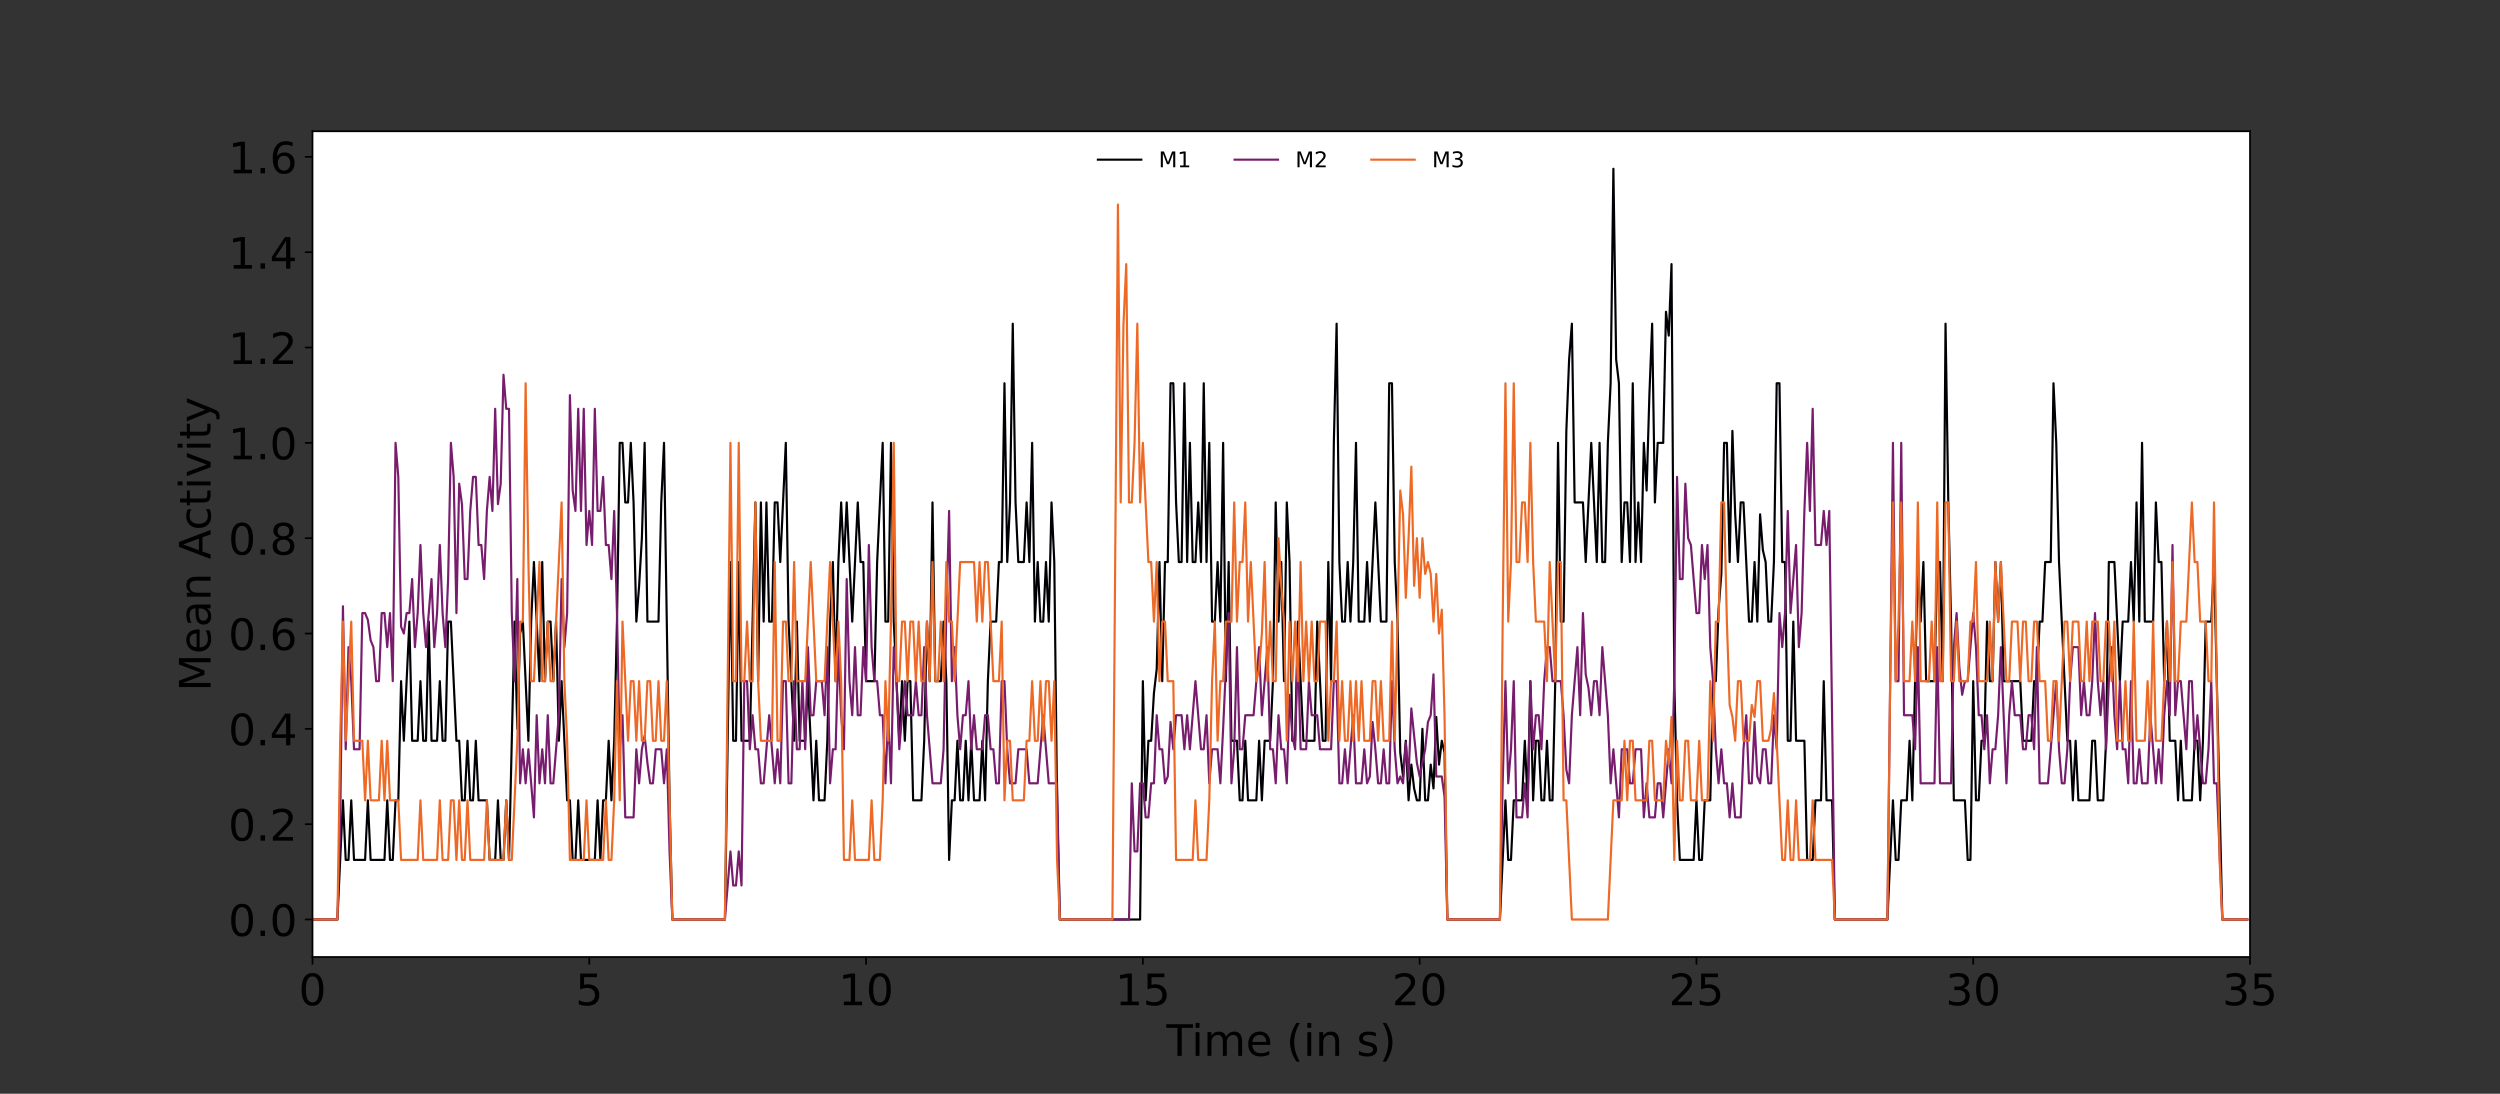<?xml version="1.0" encoding="utf-8" standalone="no"?>
<!DOCTYPE svg PUBLIC "-//W3C//DTD SVG 1.1//EN"
  "http://www.w3.org/Graphics/SVG/1.1/DTD/svg11.dtd">
<!-- Created with matplotlib (https://matplotlib.org/) -->
<svg height="504pt" version="1.1" viewBox="0 0 1152 504" width="1152pt" xmlns="http://www.w3.org/2000/svg" xmlns:xlink="http://www.w3.org/1999/xlink">
 <rect x="0" y="0" width="1152" height="504" fill="#333333" stroke="none"/>
 <defs>
  <style type="text/css">*{stroke-linecap:butt;stroke-linejoin:round;}</style>
 </defs>
 <g id="figure_1">
  <g id="patch_1">
   <path d="M 0 504 
L 1152 504 
L 1152 0 
L 0 0 
z
" style="fill:none;"/>
  </g>
  <g id="axes_1">
   <g id="patch_2">
    <path d="M 144 441 
L 1036.8 441 
L 1036.8 60.48 
L 144 60.48 
z
" style="fill:#ffffff;"/>
   </g>
   <g id="matplotlib.axis_1">
    <g id="xtick_1">
     <g id="line2d_1">
      <defs>
       <path d="M 0 0 
L 0 3.5 
" id="mfdb56feceb" style="stroke:#000000;stroke-width:0.8;"/>
      </defs>
      <g>
       <use style="stroke:#000000;stroke-width:0.8;" x="144" xlink:href="#mfdb56feceb" y="441"/>
      </g>
     </g>
     <g id="text_1">
      <!-- 0 -->
      <g transform="translate(137.637 463.197)scale(0.2 -0.2)">
       <defs>
        <path d="M 31.781 66.406 
Q 24.172 66.406 20.328 58.906 
Q 16.5 51.422 16.5 36.375 
Q 16.5 21.391 20.328 13.891 
Q 24.172 6.391 31.781 6.391 
Q 39.453 6.391 43.281 13.891 
Q 47.125 21.391 47.125 36.375 
Q 47.125 51.422 43.281 58.906 
Q 39.453 66.406 31.781 66.406 
z
M 31.781 74.219 
Q 44.047 74.219 50.516 64.516 
Q 56.984 54.828 56.984 36.375 
Q 56.984 17.969 50.516 8.266 
Q 44.047 -1.422 31.781 -1.422 
Q 19.531 -1.422 13.062 8.266 
Q 6.594 17.969 6.594 36.375 
Q 6.594 54.828 13.062 64.516 
Q 19.531 74.219 31.781 74.219 
z
" id="DejaVuSans-48"/>
       </defs>
       <use xlink:href="#DejaVuSans-48"/>
      </g>
     </g>
    </g>
    <g id="xtick_2">
     <g id="line2d_2">
      <g>
       <use style="stroke:#000000;stroke-width:0.8;" x="271.543" xlink:href="#mfdb56feceb" y="441"/>
      </g>
     </g>
     <g id="text_2">
      <!-- 5 -->
      <g transform="translate(265.18 463.197)scale(0.2 -0.2)">
       <defs>
        <path d="M 10.797 72.906 
L 49.516 72.906 
L 49.516 64.594 
L 19.828 64.594 
L 19.828 46.734 
Q 21.969 47.469 24.109 47.828 
Q 26.266 48.188 28.422 48.188 
Q 40.625 48.188 47.75 41.5 
Q 54.891 34.812 54.891 23.391 
Q 54.891 11.625 47.562 5.094 
Q 40.234 -1.422 26.906 -1.422 
Q 22.312 -1.422 17.547 -0.641 
Q 12.797 0.141 7.719 1.703 
L 7.719 11.625 
Q 12.109 9.234 16.797 8.062 
Q 21.484 6.891 26.703 6.891 
Q 35.156 6.891 40.078 11.328 
Q 45.016 15.766 45.016 23.391 
Q 45.016 31 40.078 35.438 
Q 35.156 39.891 26.703 39.891 
Q 22.75 39.891 18.812 39.016 
Q 14.891 38.141 10.797 36.281 
z
" id="DejaVuSans-53"/>
       </defs>
       <use xlink:href="#DejaVuSans-53"/>
      </g>
     </g>
    </g>
    <g id="xtick_3">
     <g id="line2d_3">
      <g>
       <use style="stroke:#000000;stroke-width:0.8;" x="399.086" xlink:href="#mfdb56feceb" y="441"/>
      </g>
     </g>
     <g id="text_3">
      <!-- 10 -->
      <g transform="translate(386.361 463.197)scale(0.2 -0.2)">
       <defs>
        <path d="M 12.406 8.297 
L 28.516 8.297 
L 28.516 63.922 
L 10.984 60.406 
L 10.984 69.391 
L 28.422 72.906 
L 38.281 72.906 
L 38.281 8.297 
L 54.391 8.297 
L 54.391 0 
L 12.406 0 
z
" id="DejaVuSans-49"/>
       </defs>
       <use xlink:href="#DejaVuSans-49"/>
       <use x="63.623" xlink:href="#DejaVuSans-48"/>
      </g>
     </g>
    </g>
    <g id="xtick_4">
     <g id="line2d_4">
      <g>
       <use style="stroke:#000000;stroke-width:0.8;" x="526.629" xlink:href="#mfdb56feceb" y="441"/>
      </g>
     </g>
     <g id="text_4">
      <!-- 15 -->
      <g transform="translate(513.904 463.197)scale(0.2 -0.2)">
       <use xlink:href="#DejaVuSans-49"/>
       <use x="63.623" xlink:href="#DejaVuSans-53"/>
      </g>
     </g>
    </g>
    <g id="xtick_5">
     <g id="line2d_5">
      <g>
       <use style="stroke:#000000;stroke-width:0.8;" x="654.171" xlink:href="#mfdb56feceb" y="441"/>
      </g>
     </g>
     <g id="text_5">
      <!-- 20 -->
      <g transform="translate(641.446 463.197)scale(0.2 -0.2)">
       <defs>
        <path d="M 19.188 8.297 
L 53.609 8.297 
L 53.609 0 
L 7.328 0 
L 7.328 8.297 
Q 12.938 14.109 22.625 23.891 
Q 32.328 33.688 34.812 36.531 
Q 39.547 41.844 41.422 45.531 
Q 43.312 49.219 43.312 52.781 
Q 43.312 58.594 39.234 62.25 
Q 35.156 65.922 28.609 65.922 
Q 23.969 65.922 18.812 64.312 
Q 13.672 62.703 7.812 59.422 
L 7.812 69.391 
Q 13.766 71.781 18.938 73 
Q 24.125 74.219 28.422 74.219 
Q 39.75 74.219 46.484 68.547 
Q 53.219 62.891 53.219 53.422 
Q 53.219 48.922 51.531 44.891 
Q 49.859 40.875 45.406 35.406 
Q 44.188 33.984 37.641 27.219 
Q 31.109 20.453 19.188 8.297 
z
" id="DejaVuSans-50"/>
       </defs>
       <use xlink:href="#DejaVuSans-50"/>
       <use x="63.623" xlink:href="#DejaVuSans-48"/>
      </g>
     </g>
    </g>
    <g id="xtick_6">
     <g id="line2d_6">
      <g>
       <use style="stroke:#000000;stroke-width:0.8;" x="781.714" xlink:href="#mfdb56feceb" y="441"/>
      </g>
     </g>
     <g id="text_6">
      <!-- 25 -->
      <g transform="translate(768.989 463.197)scale(0.2 -0.2)">
       <use xlink:href="#DejaVuSans-50"/>
       <use x="63.623" xlink:href="#DejaVuSans-53"/>
      </g>
     </g>
    </g>
    <g id="xtick_7">
     <g id="line2d_7">
      <g>
       <use style="stroke:#000000;stroke-width:0.8;" x="909.257" xlink:href="#mfdb56feceb" y="441"/>
      </g>
     </g>
     <g id="text_7">
      <!-- 30 -->
      <g transform="translate(896.532 463.197)scale(0.2 -0.2)">
       <defs>
        <path d="M 40.578 39.312 
Q 47.656 37.797 51.625 33 
Q 55.609 28.219 55.609 21.188 
Q 55.609 10.406 48.188 4.484 
Q 40.766 -1.422 27.094 -1.422 
Q 22.516 -1.422 17.656 -0.516 
Q 12.797 0.391 7.625 2.203 
L 7.625 11.719 
Q 11.719 9.328 16.594 8.109 
Q 21.484 6.891 26.812 6.891 
Q 36.078 6.891 40.938 10.547 
Q 45.797 14.203 45.797 21.188 
Q 45.797 27.641 41.281 31.266 
Q 36.766 34.906 28.719 34.906 
L 20.219 34.906 
L 20.219 43.016 
L 29.109 43.016 
Q 36.375 43.016 40.234 45.922 
Q 44.094 48.828 44.094 54.297 
Q 44.094 59.906 40.109 62.906 
Q 36.141 65.922 28.719 65.922 
Q 24.656 65.922 20.016 65.031 
Q 15.375 64.156 9.812 62.312 
L 9.812 71.094 
Q 15.438 72.656 20.344 73.438 
Q 25.25 74.219 29.594 74.219 
Q 40.828 74.219 47.359 69.109 
Q 53.906 64.016 53.906 55.328 
Q 53.906 49.266 50.438 45.094 
Q 46.969 40.922 40.578 39.312 
z
" id="DejaVuSans-51"/>
       </defs>
       <use xlink:href="#DejaVuSans-51"/>
       <use x="63.623" xlink:href="#DejaVuSans-48"/>
      </g>
     </g>
    </g>
    <g id="xtick_8">
     <g id="line2d_8">
      <g>
       <use style="stroke:#000000;stroke-width:0.8;" x="1036.8" xlink:href="#mfdb56feceb" y="441"/>
      </g>
     </g>
     <g id="text_8">
      <!-- 35 -->
      <g transform="translate(1024.075 463.197)scale(0.2 -0.2)">
       <use xlink:href="#DejaVuSans-51"/>
       <use x="63.623" xlink:href="#DejaVuSans-53"/>
      </g>
     </g>
    </g>
    <g id="text_9">
     <!-- Time (in s) -->
     <g transform="translate(537.448 486.553)scale(0.2 -0.2)">
      <defs>
       <path d="M -0.297 72.906 
L 61.375 72.906 
L 61.375 64.594 
L 35.5 64.594 
L 35.5 0 
L 25.594 0 
L 25.594 64.594 
L -0.297 64.594 
z
" id="DejaVuSans-84"/>
       <path d="M 9.422 54.688 
L 18.406 54.688 
L 18.406 0 
L 9.422 0 
z
M 9.422 75.984 
L 18.406 75.984 
L 18.406 64.594 
L 9.422 64.594 
z
" id="DejaVuSans-105"/>
       <path d="M 52 44.188 
Q 55.375 50.25 60.062 53.125 
Q 64.75 56 71.094 56 
Q 79.641 56 84.281 50.016 
Q 88.922 44.047 88.922 33.016 
L 88.922 0 
L 79.891 0 
L 79.891 32.719 
Q 79.891 40.578 77.094 44.375 
Q 74.312 48.188 68.609 48.188 
Q 61.625 48.188 57.562 43.547 
Q 53.516 38.922 53.516 30.906 
L 53.516 0 
L 44.484 0 
L 44.484 32.719 
Q 44.484 40.625 41.703 44.406 
Q 38.922 48.188 33.109 48.188 
Q 26.219 48.188 22.156 43.531 
Q 18.109 38.875 18.109 30.906 
L 18.109 0 
L 9.078 0 
L 9.078 54.688 
L 18.109 54.688 
L 18.109 46.188 
Q 21.188 51.219 25.484 53.609 
Q 29.781 56 35.688 56 
Q 41.656 56 45.828 52.969 
Q 50 49.953 52 44.188 
z
" id="DejaVuSans-109"/>
       <path d="M 56.203 29.594 
L 56.203 25.203 
L 14.891 25.203 
Q 15.484 15.922 20.484 11.062 
Q 25.484 6.203 34.422 6.203 
Q 39.594 6.203 44.453 7.469 
Q 49.312 8.734 54.109 11.281 
L 54.109 2.781 
Q 49.266 0.734 44.188 -0.344 
Q 39.109 -1.422 33.891 -1.422 
Q 20.797 -1.422 13.156 6.188 
Q 5.516 13.812 5.516 26.812 
Q 5.516 40.234 12.766 48.109 
Q 20.016 56 32.328 56 
Q 43.359 56 49.781 48.891 
Q 56.203 41.797 56.203 29.594 
z
M 47.219 32.234 
Q 47.125 39.594 43.094 43.984 
Q 39.062 48.391 32.422 48.391 
Q 24.906 48.391 20.391 44.141 
Q 15.875 39.891 15.188 32.172 
z
" id="DejaVuSans-101"/>
       <path id="DejaVuSans-32"/>
       <path d="M 31 75.875 
Q 24.469 64.656 21.281 53.656 
Q 18.109 42.672 18.109 31.391 
Q 18.109 20.125 21.312 9.062 
Q 24.516 -2 31 -13.188 
L 23.188 -13.188 
Q 15.875 -1.703 12.234 9.375 
Q 8.594 20.453 8.594 31.391 
Q 8.594 42.281 12.203 53.312 
Q 15.828 64.359 23.188 75.875 
z
" id="DejaVuSans-40"/>
       <path d="M 54.891 33.016 
L 54.891 0 
L 45.906 0 
L 45.906 32.719 
Q 45.906 40.484 42.875 44.328 
Q 39.844 48.188 33.797 48.188 
Q 26.516 48.188 22.312 43.547 
Q 18.109 38.922 18.109 30.906 
L 18.109 0 
L 9.078 0 
L 9.078 54.688 
L 18.109 54.688 
L 18.109 46.188 
Q 21.344 51.125 25.703 53.562 
Q 30.078 56 35.797 56 
Q 45.219 56 50.047 50.172 
Q 54.891 44.344 54.891 33.016 
z
" id="DejaVuSans-110"/>
       <path d="M 44.281 53.078 
L 44.281 44.578 
Q 40.484 46.531 36.375 47.5 
Q 32.281 48.484 27.875 48.484 
Q 21.188 48.484 17.844 46.438 
Q 14.5 44.391 14.5 40.281 
Q 14.5 37.156 16.891 35.375 
Q 19.281 33.594 26.516 31.984 
L 29.594 31.297 
Q 39.156 29.25 43.188 25.516 
Q 47.219 21.781 47.219 15.094 
Q 47.219 7.469 41.188 3.016 
Q 35.156 -1.422 24.609 -1.422 
Q 20.219 -1.422 15.453 -0.562 
Q 10.688 0.297 5.422 2 
L 5.422 11.281 
Q 10.406 8.688 15.234 7.391 
Q 20.062 6.109 24.812 6.109 
Q 31.156 6.109 34.562 8.281 
Q 37.984 10.453 37.984 14.406 
Q 37.984 18.062 35.516 20.016 
Q 33.062 21.969 24.703 23.781 
L 21.578 24.516 
Q 13.234 26.266 9.516 29.906 
Q 5.812 33.547 5.812 39.891 
Q 5.812 47.609 11.281 51.797 
Q 16.75 56 26.812 56 
Q 31.781 56 36.172 55.266 
Q 40.578 54.547 44.281 53.078 
z
" id="DejaVuSans-115"/>
       <path d="M 8.016 75.875 
L 15.828 75.875 
Q 23.141 64.359 26.781 53.312 
Q 30.422 42.281 30.422 31.391 
Q 30.422 20.453 26.781 9.375 
Q 23.141 -1.703 15.828 -13.188 
L 8.016 -13.188 
Q 14.5 -2 17.703 9.062 
Q 20.906 20.125 20.906 31.391 
Q 20.906 42.672 17.703 53.656 
Q 14.5 64.656 8.016 75.875 
z
" id="DejaVuSans-41"/>
      </defs>
      <use xlink:href="#DejaVuSans-84"/>
      <use x="57.959" xlink:href="#DejaVuSans-105"/>
      <use x="85.742" xlink:href="#DejaVuSans-109"/>
      <use x="183.154" xlink:href="#DejaVuSans-101"/>
      <use x="244.678" xlink:href="#DejaVuSans-32"/>
      <use x="276.465" xlink:href="#DejaVuSans-40"/>
      <use x="315.479" xlink:href="#DejaVuSans-105"/>
      <use x="343.262" xlink:href="#DejaVuSans-110"/>
      <use x="406.641" xlink:href="#DejaVuSans-32"/>
      <use x="438.428" xlink:href="#DejaVuSans-115"/>
      <use x="490.527" xlink:href="#DejaVuSans-41"/>
     </g>
    </g>
   </g>
   <g id="matplotlib.axis_2">
    <g id="ytick_1">
     <g id="line2d_9">
      <defs>
       <path d="M 0 0 
L -3.5 0 
" id="mf32444bd4c" style="stroke:#000000;stroke-width:0.8;"/>
      </defs>
      <g>
       <use style="stroke:#000000;stroke-width:0.8;" x="144" xlink:href="#mf32444bd4c" y="423.704"/>
      </g>
     </g>
     <g id="text_10">
      <!-- 0.0 -->
      <g transform="translate(105.194 431.302)scale(0.2 -0.2)">
       <defs>
        <path d="M 10.688 12.406 
L 21 12.406 
L 21 0 
L 10.688 0 
z
" id="DejaVuSans-46"/>
       </defs>
       <use xlink:href="#DejaVuSans-48"/>
       <use x="63.623" xlink:href="#DejaVuSans-46"/>
       <use x="95.41" xlink:href="#DejaVuSans-48"/>
      </g>
     </g>
    </g>
    <g id="ytick_2">
     <g id="line2d_10">
      <g>
       <use style="stroke:#000000;stroke-width:0.8;" x="144" xlink:href="#mf32444bd4c" y="379.776"/>
      </g>
     </g>
     <g id="text_11">
      <!-- 0.2 -->
      <g transform="translate(105.194 387.375)scale(0.2 -0.2)">
       <use xlink:href="#DejaVuSans-48"/>
       <use x="63.623" xlink:href="#DejaVuSans-46"/>
       <use x="95.41" xlink:href="#DejaVuSans-50"/>
      </g>
     </g>
    </g>
    <g id="ytick_3">
     <g id="line2d_11">
      <g>
       <use style="stroke:#000000;stroke-width:0.8;" x="144" xlink:href="#mf32444bd4c" y="335.849"/>
      </g>
     </g>
     <g id="text_12">
      <!-- 0.4 -->
      <g transform="translate(105.194 343.448)scale(0.2 -0.2)">
       <defs>
        <path d="M 37.797 64.312 
L 12.891 25.391 
L 37.797 25.391 
z
M 35.203 72.906 
L 47.609 72.906 
L 47.609 25.391 
L 58.016 25.391 
L 58.016 17.188 
L 47.609 17.188 
L 47.609 0 
L 37.797 0 
L 37.797 17.188 
L 4.891 17.188 
L 4.891 26.703 
z
" id="DejaVuSans-52"/>
       </defs>
       <use xlink:href="#DejaVuSans-48"/>
       <use x="63.623" xlink:href="#DejaVuSans-46"/>
       <use x="95.41" xlink:href="#DejaVuSans-52"/>
      </g>
     </g>
    </g>
    <g id="ytick_4">
     <g id="line2d_12">
      <g>
       <use style="stroke:#000000;stroke-width:0.8;" x="144" xlink:href="#mf32444bd4c" y="291.922"/>
      </g>
     </g>
     <g id="text_13">
      <!-- 0.6 -->
      <g transform="translate(105.194 299.52)scale(0.2 -0.2)">
       <defs>
        <path d="M 33.016 40.375 
Q 26.375 40.375 22.484 35.828 
Q 18.609 31.297 18.609 23.391 
Q 18.609 15.531 22.484 10.953 
Q 26.375 6.391 33.016 6.391 
Q 39.656 6.391 43.531 10.953 
Q 47.406 15.531 47.406 23.391 
Q 47.406 31.297 43.531 35.828 
Q 39.656 40.375 33.016 40.375 
z
M 52.594 71.297 
L 52.594 62.312 
Q 48.875 64.062 45.094 64.984 
Q 41.312 65.922 37.594 65.922 
Q 27.828 65.922 22.672 59.328 
Q 17.531 52.734 16.797 39.406 
Q 19.672 43.656 24.016 45.922 
Q 28.375 48.188 33.594 48.188 
Q 44.578 48.188 50.953 41.516 
Q 57.328 34.859 57.328 23.391 
Q 57.328 12.156 50.688 5.359 
Q 44.047 -1.422 33.016 -1.422 
Q 20.359 -1.422 13.672 8.266 
Q 6.984 17.969 6.984 36.375 
Q 6.984 53.656 15.188 63.938 
Q 23.391 74.219 37.203 74.219 
Q 40.922 74.219 44.703 73.484 
Q 48.484 72.75 52.594 71.297 
z
" id="DejaVuSans-54"/>
       </defs>
       <use xlink:href="#DejaVuSans-48"/>
       <use x="63.623" xlink:href="#DejaVuSans-46"/>
       <use x="95.41" xlink:href="#DejaVuSans-54"/>
      </g>
     </g>
    </g>
    <g id="ytick_5">
     <g id="line2d_13">
      <g>
       <use style="stroke:#000000;stroke-width:0.8;" x="144" xlink:href="#mf32444bd4c" y="247.995"/>
      </g>
     </g>
     <g id="text_14">
      <!-- 0.8 -->
      <g transform="translate(105.194 255.593)scale(0.2 -0.2)">
       <defs>
        <path d="M 31.781 34.625 
Q 24.75 34.625 20.719 30.859 
Q 16.703 27.094 16.703 20.516 
Q 16.703 13.922 20.719 10.156 
Q 24.75 6.391 31.781 6.391 
Q 38.812 6.391 42.859 10.172 
Q 46.922 13.969 46.922 20.516 
Q 46.922 27.094 42.891 30.859 
Q 38.875 34.625 31.781 34.625 
z
M 21.922 38.812 
Q 15.578 40.375 12.031 44.719 
Q 8.5 49.078 8.5 55.328 
Q 8.5 64.062 14.719 69.141 
Q 20.953 74.219 31.781 74.219 
Q 42.672 74.219 48.875 69.141 
Q 55.078 64.062 55.078 55.328 
Q 55.078 49.078 51.531 44.719 
Q 48 40.375 41.703 38.812 
Q 48.828 37.156 52.797 32.312 
Q 56.781 27.484 56.781 20.516 
Q 56.781 9.906 50.312 4.234 
Q 43.844 -1.422 31.781 -1.422 
Q 19.734 -1.422 13.25 4.234 
Q 6.781 9.906 6.781 20.516 
Q 6.781 27.484 10.781 32.312 
Q 14.797 37.156 21.922 38.812 
z
M 18.312 54.391 
Q 18.312 48.734 21.844 45.562 
Q 25.391 42.391 31.781 42.391 
Q 38.141 42.391 41.719 45.562 
Q 45.312 48.734 45.312 54.391 
Q 45.312 60.062 41.719 63.234 
Q 38.141 66.406 31.781 66.406 
Q 25.391 66.406 21.844 63.234 
Q 18.312 60.062 18.312 54.391 
z
" id="DejaVuSans-56"/>
       </defs>
       <use xlink:href="#DejaVuSans-48"/>
       <use x="63.623" xlink:href="#DejaVuSans-46"/>
       <use x="95.41" xlink:href="#DejaVuSans-56"/>
      </g>
     </g>
    </g>
    <g id="ytick_6">
     <g id="line2d_14">
      <g>
       <use style="stroke:#000000;stroke-width:0.8;" x="144" xlink:href="#mf32444bd4c" y="204.067"/>
      </g>
     </g>
     <g id="text_15">
      <!-- 1.0 -->
      <g transform="translate(105.194 211.666)scale(0.2 -0.2)">
       <use xlink:href="#DejaVuSans-49"/>
       <use x="63.623" xlink:href="#DejaVuSans-46"/>
       <use x="95.41" xlink:href="#DejaVuSans-48"/>
      </g>
     </g>
    </g>
    <g id="ytick_7">
     <g id="line2d_15">
      <g>
       <use style="stroke:#000000;stroke-width:0.8;" x="144" xlink:href="#mf32444bd4c" y="160.14"/>
      </g>
     </g>
     <g id="text_16">
      <!-- 1.2 -->
      <g transform="translate(105.194 167.738)scale(0.2 -0.2)">
       <use xlink:href="#DejaVuSans-49"/>
       <use x="63.623" xlink:href="#DejaVuSans-46"/>
       <use x="95.41" xlink:href="#DejaVuSans-50"/>
      </g>
     </g>
    </g>
    <g id="ytick_8">
     <g id="line2d_16">
      <g>
       <use style="stroke:#000000;stroke-width:0.8;" x="144" xlink:href="#mf32444bd4c" y="116.213"/>
      </g>
     </g>
     <g id="text_17">
      <!-- 1.4 -->
      <g transform="translate(105.194 123.811)scale(0.2 -0.2)">
       <use xlink:href="#DejaVuSans-49"/>
       <use x="63.623" xlink:href="#DejaVuSans-46"/>
       <use x="95.41" xlink:href="#DejaVuSans-52"/>
      </g>
     </g>
    </g>
    <g id="ytick_9">
     <g id="line2d_17">
      <g>
       <use style="stroke:#000000;stroke-width:0.8;" x="144" xlink:href="#mf32444bd4c" y="72.285"/>
      </g>
     </g>
     <g id="text_18">
      <!-- 1.6 -->
      <g transform="translate(105.194 79.884)scale(0.2 -0.2)">
       <use xlink:href="#DejaVuSans-49"/>
       <use x="63.623" xlink:href="#DejaVuSans-46"/>
       <use x="95.41" xlink:href="#DejaVuSans-54"/>
      </g>
     </g>
    </g>
    <g id="text_19">
     <!-- Mean Activity -->
     <g transform="translate(97.034 318.563)rotate(-90)scale(0.2 -0.2)">
      <defs>
       <path d="M 9.812 72.906 
L 24.516 72.906 
L 43.109 23.297 
L 61.812 72.906 
L 76.516 72.906 
L 76.516 0 
L 66.891 0 
L 66.891 64.016 
L 48.094 14.016 
L 38.188 14.016 
L 19.391 64.016 
L 19.391 0 
L 9.812 0 
z
" id="DejaVuSans-77"/>
       <path d="M 34.281 27.484 
Q 23.391 27.484 19.188 25 
Q 14.984 22.516 14.984 16.5 
Q 14.984 11.719 18.141 8.906 
Q 21.297 6.109 26.703 6.109 
Q 34.188 6.109 38.703 11.406 
Q 43.219 16.703 43.219 25.484 
L 43.219 27.484 
z
M 52.203 31.203 
L 52.203 0 
L 43.219 0 
L 43.219 8.297 
Q 40.141 3.328 35.547 0.953 
Q 30.953 -1.422 24.312 -1.422 
Q 15.922 -1.422 10.953 3.297 
Q 6 8.016 6 15.922 
Q 6 25.141 12.172 29.828 
Q 18.359 34.516 30.609 34.516 
L 43.219 34.516 
L 43.219 35.406 
Q 43.219 41.609 39.141 45 
Q 35.062 48.391 27.688 48.391 
Q 23 48.391 18.547 47.266 
Q 14.109 46.141 10.016 43.891 
L 10.016 52.203 
Q 14.938 54.109 19.578 55.047 
Q 24.219 56 28.609 56 
Q 40.484 56 46.344 49.844 
Q 52.203 43.703 52.203 31.203 
z
" id="DejaVuSans-97"/>
       <path d="M 34.188 63.188 
L 20.797 26.906 
L 47.609 26.906 
z
M 28.609 72.906 
L 39.797 72.906 
L 67.578 0 
L 57.328 0 
L 50.688 18.703 
L 17.828 18.703 
L 11.188 0 
L 0.781 0 
z
" id="DejaVuSans-65"/>
       <path d="M 48.781 52.594 
L 48.781 44.188 
Q 44.969 46.297 41.141 47.344 
Q 37.312 48.391 33.406 48.391 
Q 24.656 48.391 19.812 42.844 
Q 14.984 37.312 14.984 27.297 
Q 14.984 17.281 19.812 11.734 
Q 24.656 6.203 33.406 6.203 
Q 37.312 6.203 41.141 7.25 
Q 44.969 8.297 48.781 10.406 
L 48.781 2.094 
Q 45.016 0.344 40.984 -0.531 
Q 36.969 -1.422 32.422 -1.422 
Q 20.062 -1.422 12.781 6.344 
Q 5.516 14.109 5.516 27.297 
Q 5.516 40.672 12.859 48.328 
Q 20.219 56 33.016 56 
Q 37.156 56 41.109 55.141 
Q 45.062 54.297 48.781 52.594 
z
" id="DejaVuSans-99"/>
       <path d="M 18.312 70.219 
L 18.312 54.688 
L 36.812 54.688 
L 36.812 47.703 
L 18.312 47.703 
L 18.312 18.016 
Q 18.312 11.328 20.141 9.422 
Q 21.969 7.516 27.594 7.516 
L 36.812 7.516 
L 36.812 0 
L 27.594 0 
Q 17.188 0 13.234 3.875 
Q 9.281 7.766 9.281 18.016 
L 9.281 47.703 
L 2.688 47.703 
L 2.688 54.688 
L 9.281 54.688 
L 9.281 70.219 
z
" id="DejaVuSans-116"/>
       <path d="M 2.984 54.688 
L 12.5 54.688 
L 29.594 8.797 
L 46.688 54.688 
L 56.203 54.688 
L 35.688 0 
L 23.484 0 
z
" id="DejaVuSans-118"/>
       <path d="M 32.172 -5.078 
Q 28.375 -14.844 24.75 -17.812 
Q 21.141 -20.797 15.094 -20.797 
L 7.906 -20.797 
L 7.906 -13.281 
L 13.188 -13.281 
Q 16.891 -13.281 18.938 -11.516 
Q 21 -9.766 23.484 -3.219 
L 25.094 0.875 
L 2.984 54.688 
L 12.5 54.688 
L 29.594 11.922 
L 46.688 54.688 
L 56.203 54.688 
z
" id="DejaVuSans-121"/>
      </defs>
      <use xlink:href="#DejaVuSans-77"/>
      <use x="86.279" xlink:href="#DejaVuSans-101"/>
      <use x="147.803" xlink:href="#DejaVuSans-97"/>
      <use x="209.082" xlink:href="#DejaVuSans-110"/>
      <use x="272.461" xlink:href="#DejaVuSans-32"/>
      <use x="304.248" xlink:href="#DejaVuSans-65"/>
      <use x="370.906" xlink:href="#DejaVuSans-99"/>
      <use x="425.887" xlink:href="#DejaVuSans-116"/>
      <use x="465.096" xlink:href="#DejaVuSans-105"/>
      <use x="492.879" xlink:href="#DejaVuSans-118"/>
      <use x="552.059" xlink:href="#DejaVuSans-105"/>
      <use x="579.842" xlink:href="#DejaVuSans-116"/>
      <use x="619.051" xlink:href="#DejaVuSans-121"/>
     </g>
    </g>
   </g>
   <g id="line2d_18">
    <path clip-path="url(#p2d609c868c)" d="M 144 423.704 
L 155.479 423.704 
L 158.03 368.795 
L 159.305 396.249 
L 160.581 396.249 
L 161.856 368.795 
L 163.131 396.249 
L 168.233 396.249 
L 169.509 368.795 
L 170.784 396.249 
L 177.161 396.249 
L 178.437 368.795 
L 179.712 396.249 
L 180.987 396.249 
L 182.263 368.795 
L 183.538 368.795 
L 184.814 313.885 
L 186.089 341.34 
L 188.64 286.431 
L 189.915 341.34 
L 192.466 341.34 
L 193.742 313.885 
L 195.017 341.34 
L 196.293 341.34 
L 197.568 286.431 
L 198.843 341.34 
L 201.394 341.34 
L 202.67 313.885 
L 203.945 341.34 
L 205.221 341.34 
L 206.496 286.431 
L 207.771 286.431 
L 210.322 341.34 
L 211.598 341.34 
L 212.873 368.795 
L 214.149 368.795 
L 215.424 341.34 
L 216.699 368.795 
L 217.975 368.795 
L 219.25 341.34 
L 220.526 368.795 
L 224.352 368.795 
L 225.627 396.249 
L 228.178 396.249 
L 229.454 368.795 
L 230.729 396.249 
L 232.005 396.249 
L 233.28 368.795 
L 234.555 396.249 
L 237.106 286.431 
L 238.382 335.849 
L 239.657 291.922 
L 240.933 286.431 
L 243.483 341.34 
L 244.759 286.431 
L 246.034 258.976 
L 248.585 313.885 
L 249.861 258.976 
L 251.136 313.885 
L 252.411 286.431 
L 253.687 286.431 
L 254.962 313.885 
L 256.238 286.431 
L 257.513 341.34 
L 258.789 313.885 
L 261.339 368.795 
L 262.615 368.795 
L 263.89 396.249 
L 265.166 396.249 
L 266.441 368.795 
L 267.717 396.249 
L 274.094 396.249 
L 275.369 368.795 
L 276.645 396.249 
L 277.92 368.795 
L 279.195 368.795 
L 280.471 341.34 
L 281.746 368.795 
L 283.022 341.34 
L 284.297 286.431 
L 285.573 204.067 
L 286.848 204.067 
L 288.123 231.522 
L 289.399 231.522 
L 290.674 204.067 
L 291.95 231.522 
L 293.225 286.431 
L 294.501 269.958 
L 295.776 247.995 
L 297.051 204.067 
L 298.327 286.431 
L 303.429 286.431 
L 304.704 231.522 
L 305.979 204.067 
L 308.53 368.795 
L 309.806 423.704 
L 334.039 423.704 
L 336.59 258.976 
L 337.865 341.34 
L 339.141 341.34 
L 340.416 258.976 
L 341.691 341.34 
L 345.518 341.34 
L 348.069 231.522 
L 349.344 313.885 
L 350.619 231.522 
L 351.895 286.431 
L 353.17 231.522 
L 354.446 286.431 
L 355.721 286.431 
L 356.997 231.522 
L 358.272 231.522 
L 359.547 258.976 
L 362.098 204.067 
L 363.374 286.431 
L 365.925 341.34 
L 367.2 286.431 
L 368.475 341.34 
L 371.026 341.34 
L 372.302 313.885 
L 374.853 368.795 
L 376.128 341.34 
L 377.403 368.795 
L 379.954 368.795 
L 381.23 341.34 
L 382.505 286.431 
L 383.781 258.976 
L 385.056 313.885 
L 386.331 258.976 
L 387.607 231.522 
L 388.882 258.976 
L 390.158 231.522 
L 392.709 286.431 
L 395.259 231.522 
L 396.535 258.976 
L 397.81 258.976 
L 399.086 313.885 
L 402.912 313.885 
L 404.187 258.976 
L 406.738 204.067 
L 408.014 286.431 
L 409.289 286.431 
L 410.565 204.067 
L 411.84 286.431 
L 414.391 341.34 
L 415.666 313.885 
L 416.942 341.34 
L 418.217 313.885 
L 419.493 313.885 
L 420.768 368.795 
L 424.594 368.795 
L 425.87 341.34 
L 427.145 286.431 
L 428.421 313.885 
L 429.696 231.522 
L 430.971 313.885 
L 433.522 313.885 
L 434.798 286.431 
L 436.073 313.885 
L 437.349 396.249 
L 438.624 368.795 
L 439.899 368.795 
L 441.175 341.34 
L 442.45 368.795 
L 443.726 368.795 
L 445.001 341.34 
L 446.277 368.795 
L 447.552 341.34 
L 448.827 368.795 
L 451.378 368.795 
L 452.654 341.34 
L 453.929 368.795 
L 455.205 313.885 
L 456.48 286.431 
L 459.031 286.431 
L 460.306 258.976 
L 461.582 258.976 
L 462.857 176.613 
L 464.133 258.976 
L 465.408 231.522 
L 466.683 149.158 
L 467.959 231.522 
L 469.234 258.976 
L 471.785 258.976 
L 473.061 231.522 
L 474.336 258.976 
L 475.611 204.067 
L 476.887 286.431 
L 478.162 258.976 
L 479.438 286.431 
L 480.713 286.431 
L 481.989 258.976 
L 483.264 286.431 
L 484.539 231.522 
L 485.815 258.976 
L 487.09 368.795 
L 488.366 423.704 
L 525.353 423.704 
L 526.629 313.885 
L 527.904 368.795 
L 529.179 341.34 
L 530.455 341.34 
L 531.73 319.376 
L 533.006 308.395 
L 534.281 258.976 
L 535.557 313.885 
L 536.832 258.976 
L 538.107 258.976 
L 539.383 176.613 
L 540.658 176.613 
L 541.934 231.522 
L 543.209 258.976 
L 544.485 258.976 
L 545.76 176.613 
L 547.035 258.976 
L 548.311 204.067 
L 549.586 258.976 
L 550.862 258.976 
L 552.137 231.522 
L 553.413 258.976 
L 554.688 176.613 
L 555.963 258.976 
L 557.239 204.067 
L 558.514 286.431 
L 559.79 286.431 
L 561.065 258.976 
L 562.341 286.431 
L 563.616 204.067 
L 564.891 313.885 
L 566.167 258.976 
L 567.442 341.34 
L 569.993 341.34 
L 571.269 368.795 
L 572.544 368.795 
L 573.819 341.34 
L 575.095 368.795 
L 578.921 368.795 
L 580.197 341.34 
L 581.472 368.795 
L 582.747 341.34 
L 585.298 341.34 
L 586.574 313.885 
L 587.849 231.522 
L 589.125 286.431 
L 590.4 258.976 
L 591.675 313.885 
L 592.951 231.522 
L 594.226 258.976 
L 595.502 341.34 
L 596.777 341.34 
L 598.053 286.431 
L 600.603 341.34 
L 605.705 341.34 
L 606.981 286.431 
L 609.531 341.34 
L 610.807 341.34 
L 612.082 258.976 
L 613.358 313.885 
L 614.633 204.067 
L 615.909 149.158 
L 617.184 258.976 
L 618.459 286.431 
L 619.735 286.431 
L 621.01 258.976 
L 622.286 286.431 
L 623.561 258.976 
L 624.837 204.067 
L 626.112 286.431 
L 628.663 286.431 
L 629.938 258.976 
L 631.214 286.431 
L 633.765 231.522 
L 636.315 286.431 
L 638.866 286.431 
L 640.142 176.613 
L 641.417 176.613 
L 642.693 258.976 
L 643.968 286.431 
L 645.243 346.831 
L 646.519 357.813 
L 647.794 341.34 
L 649.07 368.795 
L 650.345 352.322 
L 651.621 363.304 
L 652.896 368.795 
L 654.171 368.795 
L 655.447 335.849 
L 656.722 368.795 
L 657.998 368.795 
L 659.273 352.322 
L 660.549 363.304 
L 661.824 330.358 
L 663.099 352.322 
L 664.375 341.34 
L 665.65 346.831 
L 666.926 423.704 
L 691.159 423.704 
L 693.71 368.795 
L 694.985 396.249 
L 696.261 396.249 
L 697.536 368.795 
L 701.362 368.795 
L 702.638 341.34 
L 703.913 368.795 
L 705.189 313.885 
L 706.464 368.795 
L 707.739 341.34 
L 709.015 341.34 
L 710.29 368.795 
L 711.566 368.795 
L 712.841 341.34 
L 714.117 368.795 
L 715.392 368.795 
L 716.667 313.885 
L 717.943 204.067 
L 719.218 286.431 
L 720.494 286.431 
L 721.769 198.576 
L 723.045 165.631 
L 724.32 149.158 
L 725.595 231.522 
L 729.422 231.522 
L 730.697 258.976 
L 733.248 204.067 
L 735.799 258.976 
L 737.074 204.067 
L 738.35 258.976 
L 739.625 258.976 
L 740.901 204.067 
L 742.176 176.613 
L 743.451 77.776 
L 744.727 165.631 
L 746.002 176.613 
L 747.278 258.976 
L 748.553 231.522 
L 749.829 231.522 
L 751.104 258.976 
L 752.379 176.613 
L 753.655 258.976 
L 754.93 231.522 
L 756.206 258.976 
L 757.481 204.067 
L 758.757 226.031 
L 760.032 182.104 
L 761.307 149.158 
L 762.583 231.522 
L 763.858 204.067 
L 766.409 204.067 
L 767.685 143.667 
L 768.96 154.649 
L 770.235 121.704 
L 771.511 313.885 
L 772.786 368.795 
L 774.062 396.249 
L 780.439 396.249 
L 781.714 368.795 
L 782.99 396.249 
L 784.265 396.249 
L 785.541 368.795 
L 788.091 368.795 
L 789.367 313.885 
L 790.642 313.885 
L 791.918 280.94 
L 793.193 264.467 
L 794.469 204.067 
L 795.744 204.067 
L 797.019 258.976 
L 798.295 198.576 
L 799.57 237.013 
L 800.846 258.976 
L 802.121 231.522 
L 803.397 231.522 
L 805.947 286.431 
L 807.223 286.431 
L 808.498 258.976 
L 809.774 286.431 
L 811.049 237.013 
L 812.325 253.485 
L 813.6 258.976 
L 814.875 286.431 
L 816.151 286.431 
L 817.426 258.976 
L 818.702 176.613 
L 819.977 176.613 
L 821.253 258.976 
L 822.528 258.976 
L 823.803 341.34 
L 825.079 341.34 
L 826.354 286.431 
L 827.63 341.34 
L 831.456 341.34 
L 832.731 396.249 
L 835.282 396.249 
L 836.558 368.795 
L 839.109 368.795 
L 840.384 313.885 
L 841.659 368.795 
L 844.21 368.795 
L 845.486 423.704 
L 869.719 423.704 
L 872.27 368.795 
L 873.545 396.249 
L 874.821 396.249 
L 876.096 368.795 
L 878.647 368.795 
L 879.922 341.34 
L 881.198 368.795 
L 883.749 258.976 
L 885.024 286.431 
L 886.299 258.976 
L 887.575 313.885 
L 891.401 313.885 
L 892.677 258.976 
L 893.952 258.976 
L 895.227 313.885 
L 896.503 149.158 
L 897.778 231.522 
L 899.054 286.431 
L 900.329 368.795 
L 905.431 368.795 
L 906.706 396.249 
L 907.982 396.249 
L 909.257 313.885 
L 910.533 368.795 
L 911.808 368.795 
L 913.083 341.34 
L 914.359 341.34 
L 915.634 286.431 
L 916.91 313.885 
L 918.185 313.885 
L 919.461 258.976 
L 920.736 286.431 
L 922.011 258.976 
L 923.287 313.885 
L 930.939 313.885 
L 932.215 341.34 
L 936.041 341.34 
L 937.317 313.885 
L 938.592 313.885 
L 939.867 286.431 
L 941.143 286.431 
L 942.418 258.976 
L 944.969 258.976 
L 946.245 176.613 
L 947.52 204.067 
L 948.795 258.976 
L 952.622 341.34 
L 953.897 341.34 
L 955.173 368.795 
L 956.448 341.34 
L 957.723 368.795 
L 962.825 368.795 
L 964.101 341.34 
L 965.376 341.34 
L 966.651 368.795 
L 969.202 368.795 
L 970.478 341.34 
L 971.753 258.976 
L 974.304 258.976 
L 976.855 313.885 
L 978.13 286.431 
L 980.681 286.431 
L 981.957 258.976 
L 983.232 286.431 
L 984.507 231.522 
L 985.783 286.431 
L 987.058 204.067 
L 988.334 286.431 
L 992.16 286.431 
L 993.435 231.522 
L 994.711 258.976 
L 995.986 258.976 
L 997.262 313.885 
L 998.537 286.431 
L 999.813 341.34 
L 1002.363 341.34 
L 1003.639 368.795 
L 1004.914 341.34 
L 1006.19 368.795 
L 1010.016 368.795 
L 1011.291 341.34 
L 1012.567 341.34 
L 1013.842 368.795 
L 1015.118 341.34 
L 1016.393 286.431 
L 1018.944 286.431 
L 1020.219 258.976 
L 1024.046 423.704 
L 1035.525 423.704 
L 1035.525 423.704 
" style="fill:none;stroke:#000004;stroke-linecap:square;"/>
   </g>
   <g id="line2d_19">
    <path clip-path="url(#p2d609c868c)" d="M 144 423.704 
L 155.479 423.704 
L 156.754 379.776 
L 158.03 279.371 
L 159.305 345.262 
L 160.581 298.197 
L 161.856 313.885 
L 163.131 345.262 
L 165.682 345.262 
L 166.958 282.509 
L 168.233 282.509 
L 169.509 285.646 
L 170.784 295.059 
L 172.059 298.197 
L 173.335 313.885 
L 174.61 313.885 
L 175.886 282.509 
L 177.161 282.509 
L 178.437 298.197 
L 179.712 282.509 
L 180.987 313.885 
L 182.263 204.067 
L 183.538 219.756 
L 184.814 288.784 
L 186.089 291.922 
L 187.365 282.509 
L 188.64 282.509 
L 189.915 266.821 
L 191.191 298.197 
L 192.466 282.509 
L 193.742 251.132 
L 195.017 282.509 
L 196.293 298.197 
L 198.843 266.821 
L 200.119 298.197 
L 201.394 282.509 
L 202.67 251.132 
L 203.945 282.509 
L 205.221 298.197 
L 206.496 266.821 
L 207.771 204.067 
L 209.047 219.756 
L 210.322 282.509 
L 211.598 222.893 
L 212.873 232.306 
L 214.149 266.821 
L 215.424 266.821 
L 216.699 235.444 
L 217.975 219.756 
L 219.25 219.756 
L 220.526 251.132 
L 221.801 251.132 
L 223.077 266.821 
L 224.352 235.444 
L 225.627 219.756 
L 226.903 235.444 
L 228.178 188.379 
L 229.454 232.306 
L 230.729 222.893 
L 232.005 172.691 
L 233.28 188.379 
L 234.555 188.379 
L 235.831 282.509 
L 237.106 313.885 
L 238.382 266.821 
L 239.657 360.95 
L 240.933 345.262 
L 242.208 360.95 
L 243.483 345.262 
L 246.034 376.639 
L 247.31 329.574 
L 248.585 360.95 
L 249.861 345.262 
L 251.136 360.95 
L 252.411 329.574 
L 253.687 360.95 
L 254.962 360.95 
L 257.513 329.574 
L 258.789 266.821 
L 260.064 298.197 
L 261.339 282.509 
L 262.615 182.104 
L 263.89 226.031 
L 265.166 235.444 
L 266.441 188.379 
L 267.717 235.444 
L 268.992 188.379 
L 270.267 251.132 
L 271.543 235.444 
L 272.818 251.132 
L 274.094 188.379 
L 275.369 235.444 
L 276.645 235.444 
L 277.92 219.756 
L 279.195 251.132 
L 280.471 251.132 
L 281.746 266.821 
L 283.022 235.444 
L 284.297 282.509 
L 285.573 345.262 
L 286.848 329.574 
L 288.123 376.639 
L 291.95 376.639 
L 293.225 345.262 
L 294.501 360.95 
L 295.776 345.262 
L 297.051 338.987 
L 298.327 351.537 
L 299.602 360.95 
L 300.878 360.95 
L 302.153 345.262 
L 304.704 345.262 
L 305.979 360.95 
L 307.255 345.262 
L 308.53 392.327 
L 309.806 423.704 
L 334.039 423.704 
L 336.59 392.327 
L 337.865 408.015 
L 339.141 408.015 
L 340.416 392.327 
L 341.691 408.015 
L 342.967 313.885 
L 344.242 313.885 
L 345.518 345.262 
L 346.793 329.574 
L 348.069 345.262 
L 349.344 345.262 
L 350.619 360.95 
L 351.895 360.95 
L 354.446 329.574 
L 356.997 360.95 
L 358.272 345.262 
L 359.547 360.95 
L 360.823 313.885 
L 362.098 313.885 
L 363.374 360.95 
L 364.649 360.95 
L 365.925 313.885 
L 367.2 345.262 
L 368.475 345.262 
L 369.751 313.885 
L 371.026 345.262 
L 372.302 298.197 
L 373.577 329.574 
L 374.853 329.574 
L 376.128 313.885 
L 378.679 313.885 
L 379.954 329.574 
L 381.23 298.197 
L 382.505 360.95 
L 383.781 345.262 
L 385.056 345.262 
L 386.331 298.197 
L 387.607 329.574 
L 388.882 345.262 
L 390.158 266.821 
L 391.433 313.885 
L 392.709 329.574 
L 393.984 298.197 
L 395.259 329.574 
L 396.535 329.574 
L 397.81 298.197 
L 399.086 313.885 
L 400.361 251.132 
L 401.637 298.197 
L 402.912 313.885 
L 404.187 313.885 
L 405.463 329.574 
L 406.738 329.574 
L 408.014 360.95 
L 409.289 329.574 
L 410.565 360.95 
L 411.84 298.197 
L 413.115 313.885 
L 414.391 345.262 
L 416.942 313.885 
L 418.217 329.574 
L 420.768 329.574 
L 422.043 313.885 
L 423.319 329.574 
L 424.594 329.574 
L 425.87 298.197 
L 427.145 329.574 
L 429.696 360.95 
L 433.522 360.95 
L 434.798 345.262 
L 436.073 282.509 
L 437.349 235.444 
L 438.624 313.885 
L 439.899 298.197 
L 441.175 329.574 
L 442.45 345.262 
L 443.726 329.574 
L 445.001 329.574 
L 446.277 313.885 
L 447.552 345.262 
L 448.827 329.574 
L 450.103 345.262 
L 452.654 345.262 
L 453.929 329.574 
L 455.205 329.574 
L 456.48 345.262 
L 457.755 345.262 
L 459.031 360.95 
L 460.306 360.95 
L 461.582 313.885 
L 462.857 313.885 
L 464.133 345.262 
L 465.408 360.95 
L 467.959 360.95 
L 469.234 345.262 
L 473.061 345.262 
L 474.336 360.95 
L 478.162 360.95 
L 480.713 329.574 
L 483.264 360.95 
L 487.09 360.95 
L 488.366 423.704 
L 520.251 423.704 
L 521.527 360.95 
L 522.802 392.327 
L 524.078 392.327 
L 525.353 360.95 
L 526.629 360.95 
L 527.904 376.639 
L 529.179 376.639 
L 530.455 360.95 
L 531.73 360.95 
L 533.006 329.574 
L 534.281 345.262 
L 535.557 345.262 
L 536.832 360.95 
L 538.107 357.813 
L 539.383 332.711 
L 540.658 345.262 
L 541.934 329.574 
L 544.485 329.574 
L 545.76 345.262 
L 547.035 329.574 
L 548.311 345.262 
L 550.862 313.885 
L 553.413 345.262 
L 554.688 345.262 
L 555.963 329.574 
L 557.239 360.95 
L 558.514 345.262 
L 561.065 345.262 
L 562.341 360.95 
L 563.616 335.849 
L 564.891 307.61 
L 566.167 282.509 
L 567.442 360.95 
L 568.718 345.262 
L 569.993 298.197 
L 571.269 345.262 
L 572.544 345.262 
L 573.819 329.574 
L 577.646 329.574 
L 580.197 298.197 
L 581.472 329.574 
L 584.023 298.197 
L 585.298 345.262 
L 586.574 345.262 
L 587.849 360.95 
L 589.125 329.574 
L 590.4 345.262 
L 591.675 345.262 
L 592.951 360.95 
L 594.226 320.161 
L 595.502 338.987 
L 596.777 345.262 
L 598.053 298.197 
L 599.328 345.262 
L 601.879 345.262 
L 603.154 313.885 
L 604.43 329.574 
L 606.981 329.574 
L 608.256 345.262 
L 613.358 345.262 
L 614.633 313.885 
L 615.909 313.885 
L 617.184 360.95 
L 618.459 360.95 
L 619.735 345.262 
L 621.01 360.95 
L 623.561 329.574 
L 624.837 360.95 
L 627.387 360.95 
L 628.663 345.262 
L 629.938 360.95 
L 631.214 357.813 
L 632.489 332.711 
L 633.765 345.262 
L 635.04 360.95 
L 636.315 360.95 
L 637.591 345.262 
L 638.866 360.95 
L 640.142 360.95 
L 641.417 313.885 
L 642.693 345.262 
L 643.968 360.95 
L 645.243 357.813 
L 646.519 360.95 
L 647.794 342.124 
L 649.07 357.813 
L 650.345 326.436 
L 652.896 351.537 
L 654.171 357.813 
L 656.722 345.262 
L 657.998 332.711 
L 659.273 329.574 
L 660.549 310.748 
L 661.824 357.813 
L 664.375 357.813 
L 665.65 367.226 
L 666.926 423.704 
L 691.159 423.704 
L 692.434 360.95 
L 693.71 313.885 
L 694.985 360.95 
L 696.261 345.262 
L 697.536 313.885 
L 698.811 376.639 
L 701.362 376.639 
L 702.638 360.95 
L 703.913 376.639 
L 705.189 313.885 
L 706.464 345.262 
L 707.739 329.574 
L 709.015 329.574 
L 710.29 345.262 
L 711.566 313.885 
L 712.841 298.197 
L 714.117 298.197 
L 715.392 313.885 
L 719.218 313.885 
L 720.494 329.574 
L 721.769 354.675 
L 723.045 360.95 
L 724.32 329.574 
L 726.871 298.197 
L 728.146 329.574 
L 729.422 282.509 
L 730.697 310.748 
L 731.973 317.023 
L 733.248 329.574 
L 734.523 313.885 
L 735.799 313.885 
L 737.074 329.574 
L 738.35 298.197 
L 740.901 329.574 
L 742.176 360.95 
L 743.451 345.262 
L 746.002 376.639 
L 747.278 345.262 
L 749.829 345.262 
L 751.104 360.95 
L 752.379 360.95 
L 753.655 345.262 
L 756.206 345.262 
L 757.481 376.639 
L 758.757 360.95 
L 760.032 376.639 
L 762.583 376.639 
L 763.858 360.95 
L 765.134 360.95 
L 766.409 376.639 
L 768.96 345.262 
L 770.235 360.95 
L 771.511 313.885 
L 772.786 219.756 
L 774.062 266.821 
L 775.337 266.821 
L 776.613 222.893 
L 777.888 247.995 
L 779.163 251.132 
L 781.714 282.509 
L 782.99 282.509 
L 784.265 251.132 
L 785.541 266.821 
L 786.816 251.132 
L 788.091 298.197 
L 789.367 313.885 
L 790.642 345.262 
L 791.918 360.95 
L 793.193 345.262 
L 794.469 360.95 
L 795.744 360.95 
L 797.019 376.639 
L 798.295 360.95 
L 799.57 376.639 
L 802.121 376.639 
L 803.397 345.262 
L 804.672 329.574 
L 805.947 360.95 
L 807.223 360.95 
L 808.498 332.711 
L 809.774 357.813 
L 811.049 360.95 
L 812.325 345.262 
L 813.6 345.262 
L 814.875 360.95 
L 816.151 360.95 
L 817.426 329.574 
L 818.702 345.262 
L 819.977 282.509 
L 821.253 298.197 
L 822.528 282.509 
L 823.803 235.444 
L 825.079 282.509 
L 827.63 251.132 
L 828.905 298.197 
L 830.181 282.509 
L 831.456 235.444 
L 832.731 204.067 
L 834.007 235.444 
L 835.282 188.379 
L 836.558 251.132 
L 839.109 251.132 
L 840.384 235.444 
L 841.659 251.132 
L 842.935 235.444 
L 845.486 423.704 
L 869.719 423.704 
L 872.27 204.067 
L 873.545 313.885 
L 874.821 313.885 
L 876.096 204.067 
L 877.371 329.574 
L 881.198 329.574 
L 882.473 345.262 
L 883.749 298.197 
L 885.024 360.95 
L 891.401 360.95 
L 892.677 298.197 
L 893.952 360.95 
L 899.054 360.95 
L 900.329 298.197 
L 901.605 282.509 
L 902.88 307.61 
L 904.155 320.161 
L 905.431 313.885 
L 906.706 313.885 
L 909.257 282.509 
L 910.533 298.197 
L 911.808 329.574 
L 913.083 329.574 
L 914.359 345.262 
L 915.634 329.574 
L 916.91 360.95 
L 918.185 345.262 
L 919.461 345.262 
L 920.736 329.574 
L 922.011 298.197 
L 924.562 360.95 
L 925.838 329.574 
L 927.113 313.885 
L 928.389 329.574 
L 930.939 329.574 
L 932.215 345.262 
L 933.49 345.262 
L 934.766 329.574 
L 936.041 329.574 
L 937.317 345.262 
L 938.592 298.197 
L 939.867 360.95 
L 943.694 360.95 
L 947.52 313.885 
L 948.795 345.262 
L 950.071 360.95 
L 951.346 360.95 
L 952.622 345.262 
L 953.897 313.885 
L 955.173 298.197 
L 957.723 298.197 
L 958.999 329.574 
L 960.274 313.885 
L 961.55 329.574 
L 962.825 329.574 
L 964.101 313.885 
L 965.376 282.509 
L 966.651 313.885 
L 967.927 329.574 
L 969.202 313.885 
L 970.478 345.262 
L 971.753 313.885 
L 973.029 298.197 
L 974.304 329.574 
L 975.579 345.262 
L 976.855 313.885 
L 978.13 345.262 
L 979.406 345.262 
L 980.681 360.95 
L 981.957 313.885 
L 983.232 360.95 
L 984.507 360.95 
L 985.783 345.262 
L 987.058 360.95 
L 989.609 360.95 
L 990.885 329.574 
L 993.435 360.95 
L 994.711 345.262 
L 995.986 360.95 
L 997.262 329.574 
L 998.537 313.885 
L 999.813 329.574 
L 1001.088 251.132 
L 1002.363 329.574 
L 1003.639 313.885 
L 1004.914 313.885 
L 1007.465 345.262 
L 1008.741 313.885 
L 1010.016 313.885 
L 1011.291 345.262 
L 1012.567 329.574 
L 1015.118 360.95 
L 1016.393 360.95 
L 1017.669 345.262 
L 1018.944 313.885 
L 1020.219 360.95 
L 1021.495 360.95 
L 1024.046 423.704 
L 1035.525 423.704 
L 1035.525 423.704 
" style="fill:none;stroke:#781c6d;stroke-linecap:square;"/>
   </g>
   <g id="line2d_20">
    <path clip-path="url(#p2d609c868c)" d="M 144 423.704 
L 155.479 423.704 
L 156.754 341.34 
L 158.03 286.431 
L 159.305 341.34 
L 161.856 286.431 
L 163.131 341.34 
L 166.958 341.34 
L 168.233 368.795 
L 169.509 341.34 
L 170.784 368.795 
L 174.61 368.795 
L 175.886 341.34 
L 177.161 368.795 
L 178.437 341.34 
L 179.712 368.795 
L 183.538 368.795 
L 184.814 396.249 
L 192.466 396.249 
L 193.742 368.795 
L 195.017 396.249 
L 201.394 396.249 
L 202.67 368.795 
L 203.945 396.249 
L 206.496 396.249 
L 207.771 368.795 
L 209.047 368.795 
L 210.322 396.249 
L 211.598 368.795 
L 212.873 396.249 
L 214.149 396.249 
L 215.424 368.795 
L 216.699 396.249 
L 223.077 396.249 
L 224.352 368.795 
L 225.627 396.249 
L 232.005 396.249 
L 233.28 368.795 
L 234.555 396.249 
L 235.831 396.249 
L 238.382 341.34 
L 239.657 286.431 
L 240.933 286.431 
L 242.208 176.613 
L 243.483 258.976 
L 244.759 313.885 
L 246.034 313.885 
L 248.585 258.976 
L 249.861 313.885 
L 251.136 313.885 
L 252.411 286.431 
L 253.687 313.885 
L 254.962 313.885 
L 258.789 231.522 
L 260.064 313.885 
L 261.339 341.34 
L 262.615 396.249 
L 268.992 396.249 
L 270.267 368.795 
L 271.543 396.249 
L 277.92 396.249 
L 279.195 368.795 
L 280.471 396.249 
L 281.746 396.249 
L 283.022 368.795 
L 284.297 313.885 
L 285.573 368.795 
L 286.848 286.431 
L 289.399 341.34 
L 290.674 313.885 
L 291.95 313.885 
L 293.225 341.34 
L 294.501 313.885 
L 295.776 341.34 
L 297.051 341.34 
L 298.327 313.885 
L 299.602 313.885 
L 300.878 341.34 
L 302.153 341.34 
L 303.429 313.885 
L 304.704 341.34 
L 305.979 341.34 
L 307.255 313.885 
L 309.806 423.704 
L 334.039 423.704 
L 336.59 204.067 
L 337.865 313.885 
L 339.141 313.885 
L 340.416 204.067 
L 341.691 313.885 
L 342.967 313.885 
L 344.242 286.431 
L 345.518 313.885 
L 346.793 313.885 
L 348.069 231.522 
L 349.344 313.885 
L 350.619 341.34 
L 355.721 341.34 
L 356.997 258.976 
L 358.272 341.34 
L 359.547 341.34 
L 360.823 286.431 
L 362.098 286.431 
L 363.374 313.885 
L 364.649 313.885 
L 365.925 258.976 
L 367.2 313.885 
L 371.026 313.885 
L 373.577 258.976 
L 376.128 313.885 
L 379.954 313.885 
L 382.505 258.976 
L 385.056 313.885 
L 386.331 286.431 
L 387.607 313.885 
L 388.882 396.249 
L 391.433 396.249 
L 392.709 368.795 
L 393.984 396.249 
L 400.361 396.249 
L 401.637 368.795 
L 402.912 396.249 
L 405.463 396.249 
L 406.738 368.795 
L 408.014 313.885 
L 409.289 341.34 
L 410.565 286.431 
L 411.84 204.067 
L 413.115 313.885 
L 414.391 313.885 
L 415.666 286.431 
L 416.942 286.431 
L 418.217 313.885 
L 419.493 286.431 
L 420.768 286.431 
L 422.043 313.885 
L 423.319 286.431 
L 424.594 313.885 
L 425.87 313.885 
L 427.145 286.431 
L 428.421 313.885 
L 429.696 258.976 
L 430.971 313.885 
L 432.247 313.885 
L 433.522 286.431 
L 434.798 313.885 
L 436.073 258.976 
L 437.349 286.431 
L 438.624 286.431 
L 439.899 313.885 
L 442.45 258.976 
L 448.827 258.976 
L 450.103 286.431 
L 451.378 258.976 
L 452.654 286.431 
L 453.929 258.976 
L 455.205 258.976 
L 457.755 313.885 
L 460.306 313.885 
L 461.582 286.431 
L 462.857 368.795 
L 464.133 341.34 
L 465.408 341.34 
L 466.683 368.795 
L 471.785 368.795 
L 473.061 341.34 
L 474.336 341.34 
L 475.611 313.885 
L 476.887 341.34 
L 478.162 341.34 
L 479.438 313.885 
L 480.713 341.34 
L 481.989 313.885 
L 483.264 313.885 
L 484.539 341.34 
L 485.815 313.885 
L 487.09 396.249 
L 488.366 423.704 
L 512.599 423.704 
L 515.15 94.249 
L 516.425 231.522 
L 517.701 149.158 
L 518.976 121.704 
L 520.251 231.522 
L 521.527 231.522 
L 522.802 204.067 
L 524.078 149.158 
L 525.353 231.522 
L 526.629 204.067 
L 529.179 258.976 
L 530.455 258.976 
L 531.73 286.431 
L 533.006 258.976 
L 534.281 313.885 
L 535.557 286.431 
L 536.832 286.431 
L 538.107 313.885 
L 540.658 313.885 
L 541.934 396.249 
L 549.586 396.249 
L 550.862 368.795 
L 552.137 396.249 
L 555.963 396.249 
L 557.239 368.795 
L 558.514 313.885 
L 559.79 286.431 
L 561.065 341.34 
L 562.341 313.885 
L 563.616 313.885 
L 564.891 286.431 
L 567.442 286.431 
L 568.718 231.522 
L 569.993 286.431 
L 571.269 258.976 
L 572.544 258.976 
L 573.819 231.522 
L 575.095 286.431 
L 576.37 258.976 
L 578.921 313.885 
L 580.197 308.395 
L 581.472 291.922 
L 582.747 258.976 
L 584.023 313.885 
L 585.298 286.431 
L 586.574 313.885 
L 587.849 313.885 
L 589.125 247.995 
L 590.4 269.958 
L 591.675 286.431 
L 592.951 341.34 
L 594.226 286.431 
L 595.502 313.885 
L 596.777 286.431 
L 598.053 313.885 
L 599.328 258.976 
L 600.603 313.885 
L 601.879 286.431 
L 603.154 313.885 
L 604.43 286.431 
L 605.705 313.885 
L 606.981 313.885 
L 608.256 286.431 
L 610.807 286.431 
L 612.082 341.34 
L 613.358 313.885 
L 614.633 313.885 
L 615.909 286.431 
L 617.184 341.34 
L 618.459 313.885 
L 619.735 341.34 
L 621.01 341.34 
L 622.286 313.885 
L 623.561 341.34 
L 624.837 313.885 
L 626.112 341.34 
L 627.387 313.885 
L 628.663 341.34 
L 631.214 341.34 
L 632.489 313.885 
L 633.765 313.885 
L 635.04 341.34 
L 636.315 313.885 
L 637.591 341.34 
L 640.142 341.34 
L 641.417 286.431 
L 642.693 341.34 
L 643.968 286.431 
L 645.243 226.031 
L 646.519 237.013 
L 647.794 275.449 
L 649.07 247.995 
L 650.345 215.049 
L 651.621 269.958 
L 652.896 247.995 
L 654.171 275.449 
L 655.447 247.995 
L 656.722 264.467 
L 657.998 258.976 
L 659.273 264.467 
L 660.549 286.431 
L 661.824 264.467 
L 663.099 291.922 
L 664.375 280.94 
L 665.65 330.358 
L 666.926 423.704 
L 691.159 423.704 
L 692.434 286.431 
L 693.71 176.613 
L 694.985 286.431 
L 696.261 258.976 
L 697.536 176.613 
L 698.811 258.976 
L 700.087 258.976 
L 701.362 231.522 
L 702.638 231.522 
L 703.913 258.976 
L 705.189 204.067 
L 706.464 258.976 
L 707.739 286.431 
L 711.566 286.431 
L 712.841 313.885 
L 714.117 258.976 
L 716.667 313.885 
L 717.943 258.976 
L 719.218 258.976 
L 720.494 368.795 
L 721.769 368.795 
L 724.32 423.704 
L 740.901 423.704 
L 743.451 368.795 
L 747.278 368.795 
L 748.553 341.34 
L 749.829 368.795 
L 751.104 341.34 
L 752.379 341.34 
L 753.655 368.795 
L 758.757 368.795 
L 760.032 341.34 
L 761.307 341.34 
L 762.583 368.795 
L 766.409 368.795 
L 767.685 341.34 
L 768.96 352.322 
L 770.235 330.358 
L 771.511 396.249 
L 772.786 341.34 
L 774.062 368.795 
L 775.337 368.795 
L 776.613 341.34 
L 777.888 341.34 
L 779.163 368.795 
L 781.714 368.795 
L 782.99 341.34 
L 784.265 368.795 
L 786.816 368.795 
L 788.091 313.885 
L 789.367 341.34 
L 790.642 286.431 
L 791.918 286.431 
L 793.193 231.522 
L 794.469 231.522 
L 795.744 286.431 
L 797.019 324.867 
L 798.295 330.358 
L 799.57 341.34 
L 800.846 313.885 
L 802.121 313.885 
L 803.397 341.34 
L 805.947 341.34 
L 807.223 324.867 
L 808.498 330.358 
L 809.774 313.885 
L 811.049 313.885 
L 812.325 341.34 
L 814.875 341.34 
L 816.151 335.849 
L 817.426 319.376 
L 818.702 341.34 
L 821.253 396.249 
L 822.528 396.249 
L 823.803 368.795 
L 825.079 396.249 
L 826.354 396.249 
L 827.63 368.795 
L 828.905 396.249 
L 834.007 396.249 
L 835.282 368.795 
L 836.558 396.249 
L 844.21 396.249 
L 845.486 423.704 
L 869.719 423.704 
L 870.994 313.885 
L 872.27 231.522 
L 873.545 313.885 
L 874.821 286.431 
L 876.096 231.522 
L 877.371 313.885 
L 879.922 313.885 
L 881.198 286.431 
L 882.473 313.885 
L 883.749 231.522 
L 885.024 313.885 
L 888.85 313.885 
L 890.126 286.431 
L 891.401 313.885 
L 892.677 231.522 
L 893.952 313.885 
L 895.227 313.885 
L 896.503 231.522 
L 897.778 231.522 
L 899.054 313.885 
L 900.329 313.885 
L 901.605 286.431 
L 902.88 313.885 
L 906.706 313.885 
L 907.982 286.431 
L 909.257 286.431 
L 910.533 258.976 
L 911.808 313.885 
L 915.634 313.885 
L 916.91 286.431 
L 918.185 313.885 
L 919.461 258.976 
L 920.736 286.431 
L 922.011 258.976 
L 924.562 313.885 
L 925.838 313.885 
L 927.113 286.431 
L 929.664 286.431 
L 930.939 313.885 
L 932.215 286.431 
L 933.49 286.431 
L 934.766 313.885 
L 936.041 313.885 
L 937.317 286.431 
L 938.592 286.431 
L 939.867 313.885 
L 942.418 313.885 
L 943.694 341.34 
L 944.969 341.34 
L 946.245 313.885 
L 947.52 313.885 
L 948.795 341.34 
L 951.346 286.431 
L 952.622 286.431 
L 953.897 313.885 
L 955.173 286.431 
L 957.723 286.431 
L 958.999 313.885 
L 960.274 313.885 
L 961.55 286.431 
L 962.825 313.885 
L 964.101 286.431 
L 966.651 286.431 
L 967.927 313.885 
L 969.202 313.885 
L 970.478 286.431 
L 971.753 286.431 
L 973.029 313.885 
L 974.304 286.431 
L 975.579 341.34 
L 978.13 341.34 
L 979.406 313.885 
L 980.681 341.34 
L 981.957 341.34 
L 983.232 286.431 
L 984.507 341.34 
L 988.334 341.34 
L 989.609 313.885 
L 990.885 341.34 
L 992.16 286.431 
L 993.435 341.34 
L 995.986 341.34 
L 998.537 286.431 
L 999.813 313.885 
L 1001.088 258.976 
L 1002.363 313.885 
L 1003.639 313.885 
L 1004.914 286.431 
L 1007.465 286.431 
L 1010.016 231.522 
L 1011.291 258.976 
L 1012.567 258.976 
L 1013.842 286.431 
L 1016.393 286.431 
L 1017.669 313.885 
L 1018.944 313.885 
L 1020.219 231.522 
L 1022.77 396.249 
L 1024.046 423.704 
L 1035.525 423.704 
L 1035.525 423.704 
" style="fill:none;stroke:#ed6925;stroke-linecap:square;"/>
   </g>
   <g id="patch_3">
    <path d="M 144 441 
L 144 60.48 
" style="fill:none;stroke:#000000;stroke-linecap:square;stroke-linejoin:miter;stroke-width:0.8;"/>
   </g>
   <g id="patch_4">
    <path d="M 1036.8 441 
L 1036.8 60.48 
" style="fill:none;stroke:#000000;stroke-linecap:square;stroke-linejoin:miter;stroke-width:0.8;"/>
   </g>
   <g id="patch_5">
    <path d="M 144 441 
L 1036.8 441 
" style="fill:none;stroke:#000000;stroke-linecap:square;stroke-linejoin:miter;stroke-width:0.8;"/>
   </g>
   <g id="patch_6">
    <path d="M 144 60.48 
L 1036.8 60.48 
" style="fill:none;stroke:#000000;stroke-linecap:square;stroke-linejoin:miter;stroke-width:0.8;"/>
   </g>
   <g id="legend_1">
    <g id="line2d_21">
     <path d="M 505.914 73.578 
L 525.914 73.578 
" style="fill:none;stroke:#000004;stroke-linecap:square;"/>
    </g>
    <g id="line2d_22"/>
    <g id="text_20">
     <!-- M1 -->
     <g transform="translate(533.914 77.078)scale(0.1 -0.1)">
      <use xlink:href="#DejaVuSans-77"/>
      <use x="86.279" xlink:href="#DejaVuSans-49"/>
     </g>
    </g>
    <g id="line2d_23">
     <path d="M 568.905 73.578 
L 588.905 73.578 
" style="fill:none;stroke:#781c6d;stroke-linecap:square;"/>
    </g>
    <g id="line2d_24"/>
    <g id="text_21">
     <!-- M2 -->
     <g transform="translate(596.905 77.078)scale(0.1 -0.1)">
      <use xlink:href="#DejaVuSans-77"/>
      <use x="86.279" xlink:href="#DejaVuSans-50"/>
     </g>
    </g>
    <g id="line2d_25">
     <path d="M 631.895 73.578 
L 651.895 73.578 
" style="fill:none;stroke:#ed6925;stroke-linecap:square;"/>
    </g>
    <g id="line2d_26"/>
    <g id="text_22">
     <!-- M3 -->
     <g transform="translate(659.895 77.078)scale(0.1 -0.1)">
      <use xlink:href="#DejaVuSans-77"/>
      <use x="86.279" xlink:href="#DejaVuSans-51"/>
     </g>
    </g>
   </g>
  </g>
 </g>
 <defs>
  <clipPath id="p2d609c868c">
   <rect height="380.52" width="892.8" x="144" y="60.48"/>
  </clipPath>
 </defs>
</svg>
